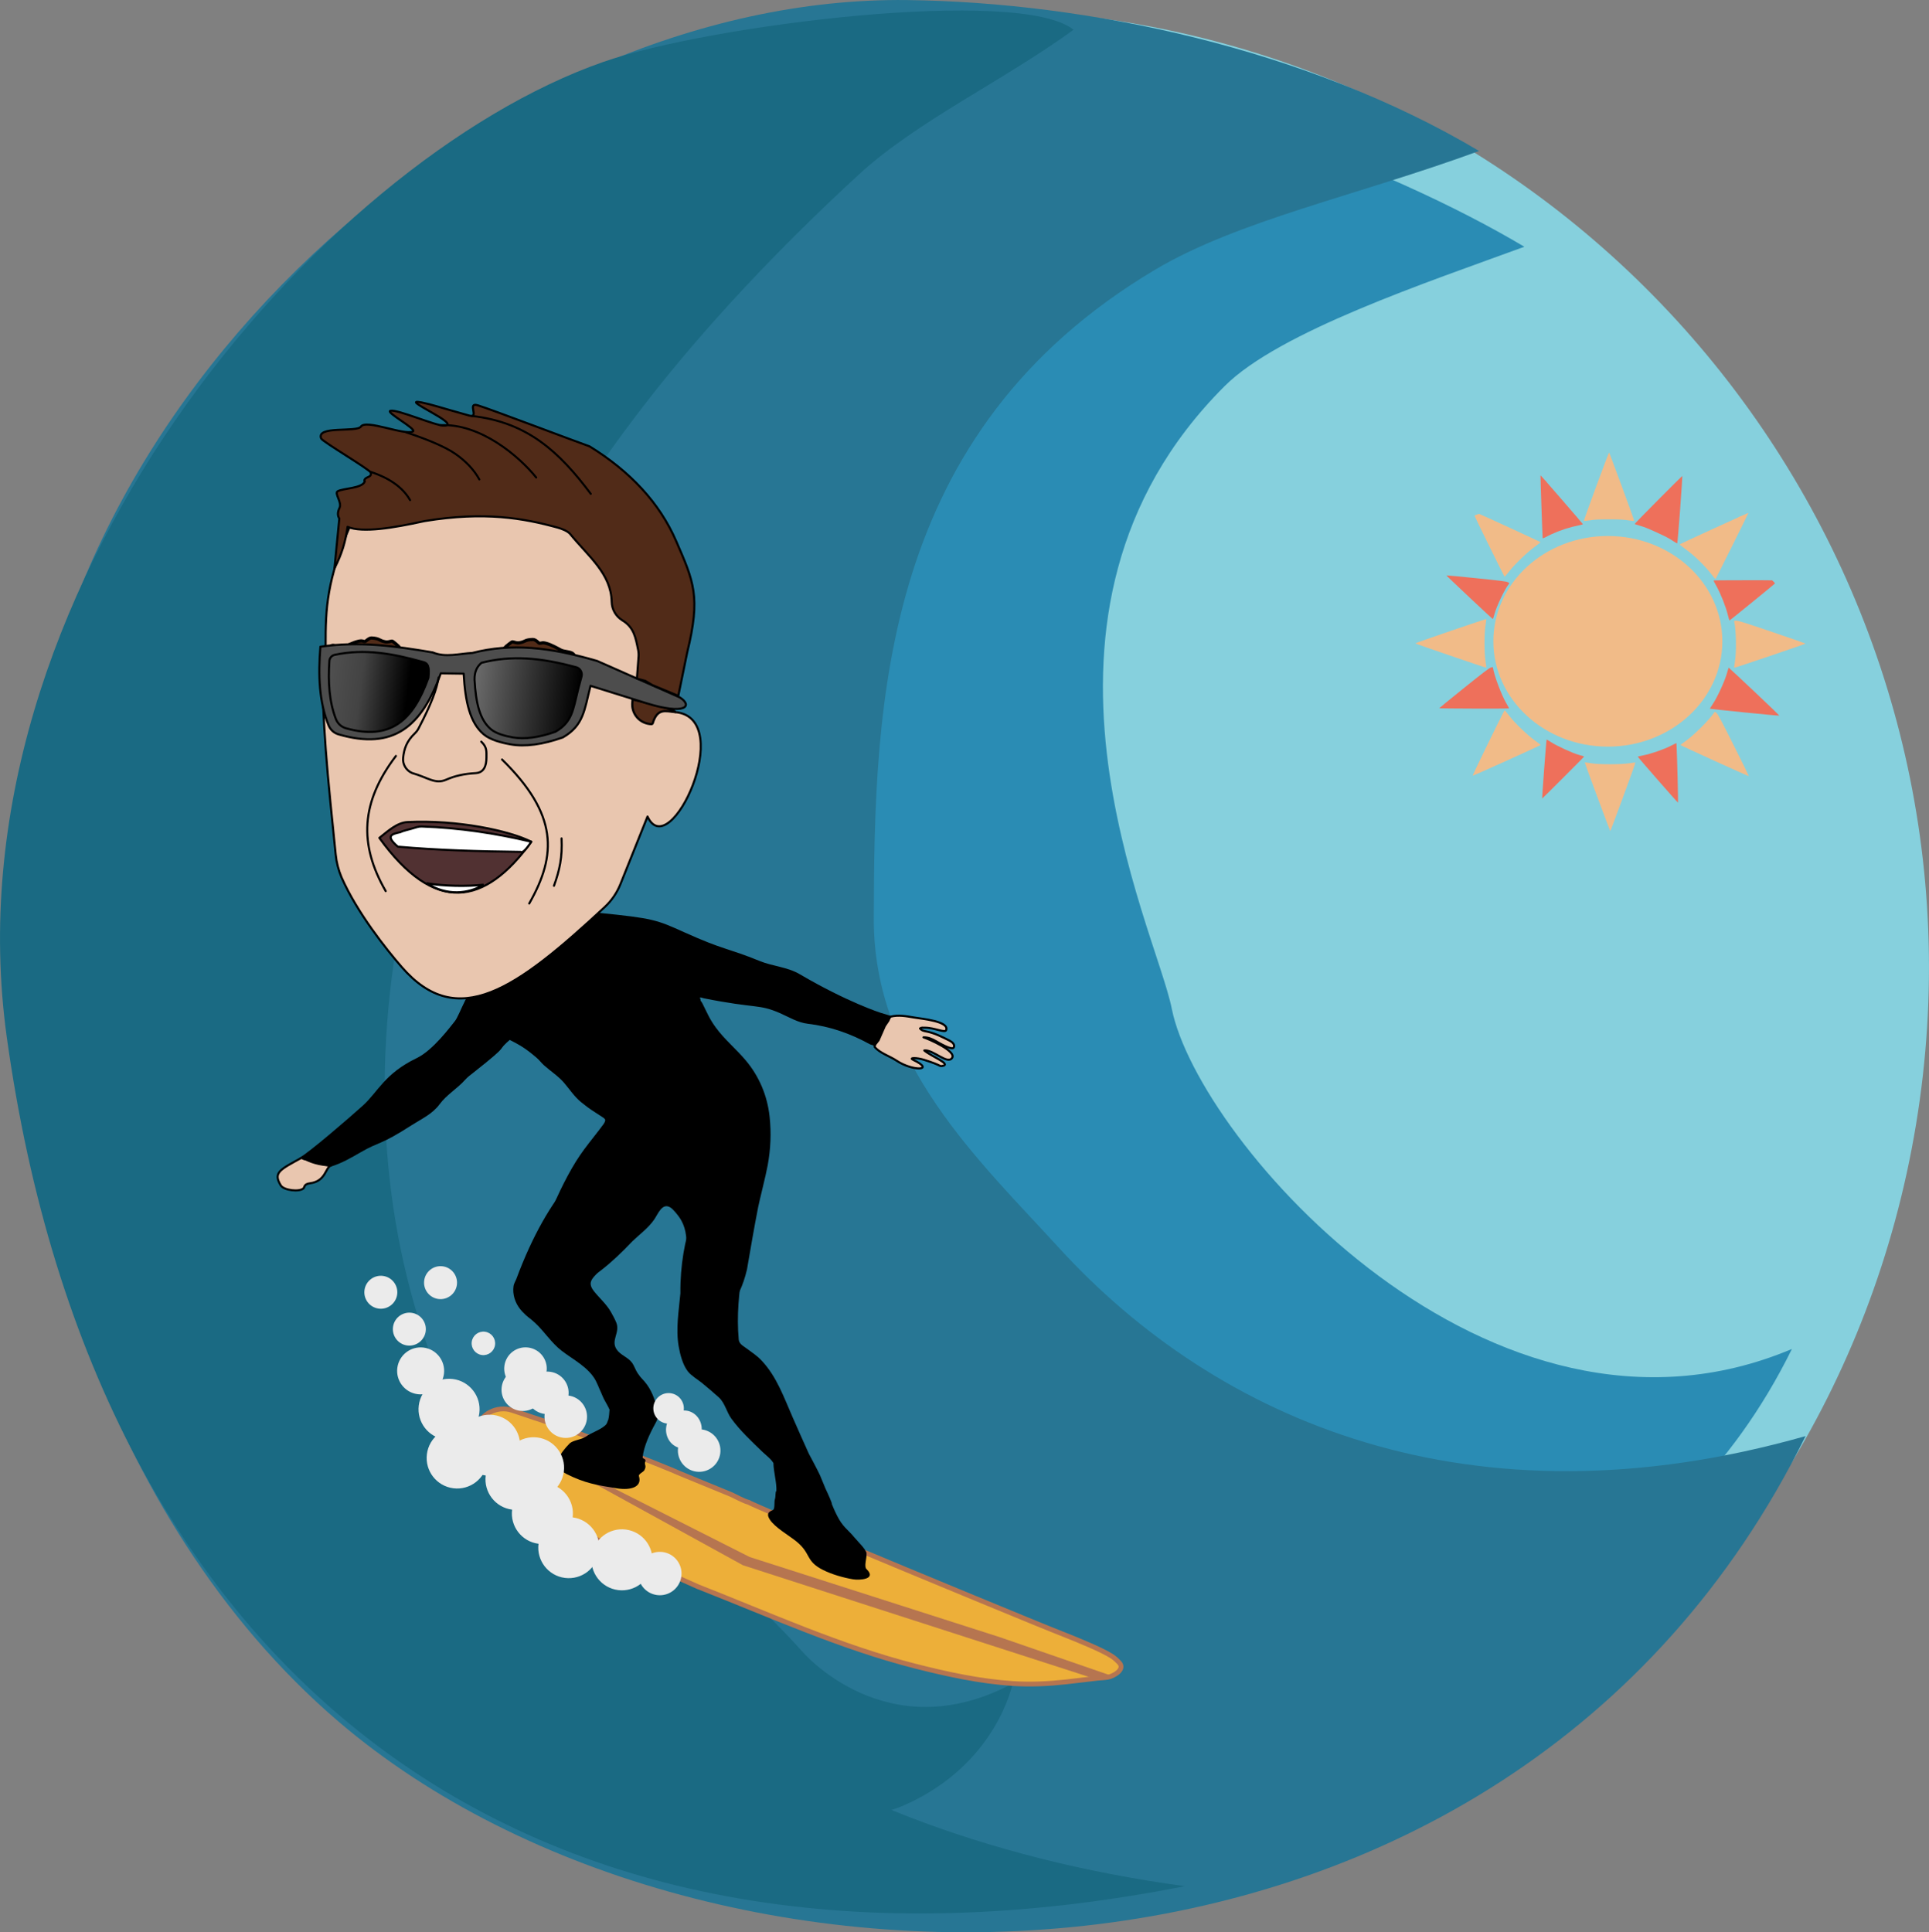 <?xml version="1.0" encoding="UTF-8" standalone="no"?><!DOCTYPE svg PUBLIC "-//W3C//DTD SVG 1.1//EN" "http://www.w3.org/Graphics/SVG/1.1/DTD/svg11.dtd"><svg width="100%" height="100%" viewBox="0 0 53425 53519" version="1.1" xmlns="http://www.w3.org/2000/svg" xmlns:xlink="http://www.w3.org/1999/xlink" xml:space="preserve" xmlns:serif="http://www.serif.com/" style="fill-rule:evenodd;clip-rule:evenodd;stroke-linecap:round;stroke-linejoin:round;stroke-miterlimit:1.5;"><rect x="0" y="0" width="53425" height="53519" fill="#808080" stroke="none"/><g id="waves"><path d="M31192.9,614.812c14461,2388.96 24261.9,16069 21873,30530c-2388.96,14461 -16069,24261.9 -30530,21873c-14461,-2388.96 -24261.9,-16069 -21873,-30530c2388.96,-14461 16069,-24261.9 30530,-21873Z" style="fill:#86d0dd;"/><path d="M42217.7,6834.32c-2692.73,987.395 -6789.59,2351.66 -8300.12,3859.71c-6311.72,6301.38 -1909.17,15004.6 -1465.11,17240.7c726.453,3658.03 8836.03,12947.6 17176,9428.02c-6588.52,13360.2 -25879,9689.89 -33980.1,2765.2c-5265.95,-4501.25 -7295.76,-12183.5 -7109.97,-17299.6c22.554,-621.071 171.685,-1225.24 184.87,-1835.9c215.841,-9996.76 10240.9,-18906 19451.7,-18792.1c3939.18,48.717 10232.1,2366.32 14042.7,4633.93Z" style="fill:#2a8cb4;stroke:#000;stroke-width:0.75px;"/><path d="M40964.1,4181.75c-3385.46,1241.41 -6676.46,1920.41 -8982.06,3293.62c-7564.19,4505.23 -7770.19,11950.3 -7781.37,17977.4c-7.399,3987.29 2930.67,6704.9 5125.67,9107.09c4373.41,4786.22 11392,7853.61 20680.4,5215.23c-8283.48,16797.3 -30441.2,16617.6 -40626.4,7911.45c-6620.66,-5659.23 -9172.66,-15317.8 -8939.07,-21750c28.357,-780.848 215.853,-1540.45 232.43,-2308.2c271.368,-12568.5 12875.4,-23769.8 24455.8,-23626.6c4952.57,61.25 11043.7,1329.05 15834.6,4180.02Z" style="fill:#277694;stroke:#000;stroke-width:0.75px;"/><path d="M29732.6,822.91c-1880.13,1375.82 -4339.38,2536.15 -5927.33,3994.19c-2196.39,2016.71 -4241.82,4184.47 -5886.26,6301.67c-13796.8,17763.1 -7458.66,38080.8 14895.2,41122.2c-18051,3571.49 -30161,-5694.4 -32628.3,-23528.3c-1701.39,-12298.1 8656.68,-24245.7 16516.8,-26995.4c2977.42,-1041.58 11549.2,-2089.05 13029.9,-894.364Z" style="fill:#1a6a83;stroke:#000;stroke-width:0.75px;"/><path d="M8532.61,44052.9c-215.601,72.794 5604.81,-7261.57 13679.9,1680.64c0,0 2334.15,2766.83 5833.66,892.34c-0,-0 -441.181,2244.84 -3001.57,3372.73c-2560.71,1127.74 -6493.55,-1330.58 -7659.07,-3505.72c-1164.87,-2175.64 -3907.32,-4114.74 -8852.89,-2439.99" style="fill:#1a6a83;fill-rule:nonzero;"/></g><g id="surfer-total"><g id="board-legs"><path d="M20736.7,41607.4l-12.647,-0.823c72.806,47.096 2165.45,938.406 2242.18,979.066c2874.03,1205.56 5950.4,2466.7 5792.95,2400.99c466.089,194.276 939.896,369.519 1402.3,571.98c190.855,83.455 484.34,211.739 665.104,337.974c61.249,42.911 115.252,95.995 167.797,150.149c185.484,192.712 -158.215,379.848 -312.32,406.936c-93.97,16.667 -190.455,16.826 -284.985,27.542c-294.242,32.769 -587.199,70.988 -881.333,102.911c-489.804,53.37 -977.787,76.976 -1470.47,44.282c-906.079,-60.21 -1805.46,-255.607 -2682.85,-478.257c-2074.78,-526.425 -4050.69,-1426.93 -6033.76,-2204.15c-724.604,-322.188 -1449.21,-644.311 -2172.17,-970.12c-59.473,-26.826 -117.898,-56.161 -175.049,-87.712c-543.895,-300.485 -1085.83,-604.419 -1627.83,-908.362c-480.949,-319.465 -917.904,-706.582 -1311.48,-1128.13c-261.756,-280.423 -517.423,-560.398 -709.79,-893.666c-56.863,-98.444 -132.089,-238.284 -115.511,-361.306c59.317,-439.396 560.838,-669.266 960.526,-536.53l1498.8,501.39c-0,0 2723.11,1049.44 3179.6,1259.4c369.623,151.887 824.727,338.02 1381.82,567.314c112.859,46.466 340.776,180.114 486.476,218.289l-0.802,-0.962c0.538,-0.592 5.145,0.063 13.449,1.785Z" style="fill:#edaf39;stroke:#b67550;stroke-width:132.92px;stroke-linecap:butt;stroke-miterlimit:2;"/><path d="M27689.4,45344.2l3019.65,1043.19c-95.221,72.999 -196.051,127.839 -528.846,64.172l-9603.78,-3098.97l-7324.57,-4028.15l7510.65,3799.99l6926.91,2219.76Z" style="fill:#b67550;"/><path id="leg-left" d="M17395.1,34368.7c-166.892,160.769 -328.522,326.901 -488.434,494.574c-151.294,158.665 -297.999,321.749 -445.045,484.393c-40.329,44.665 -76.9,91.462 -94.79,150.292c-29.865,97.737 26.369,193.855 84.828,267.396c150.578,189.244 344.859,354.999 465.456,568.426c55.213,97.904 110.677,196.434 152.379,300.805c109.588,273.731 -157.077,483.66 4.042,733.648c106.09,164.597 311.997,216.609 427.699,371.135c66.546,88.846 96.309,200.809 158.075,292.943c116.818,174.226 139.565,152.884 258.193,316.571c163.672,225.869 249.852,501.3 299.559,772.599c9.171,50.263 -4.585,175.495 -25.166,222.287c-13.488,30.586 -26.329,56.101 -39.599,78.257c-157.236,283.244 -321.14,635.738 -353.382,936.672c-5.551,50.166 89.344,42.8 76.859,98.621c-8.56,38.55 -21.026,66.821 -8.811,106.704c17.693,58.025 11.225,92.613 -19.286,153.002c-30.993,61.054 -171.309,105.365 -151.665,169.322c92.347,303.176 -228.346,395.069 -604.217,337.064c-560.77,-86.719 -903.396,-146.356 -1402.27,-397.943c-468.453,-236.27 -129,-621.833 77.933,-837.941c99.883,-104.316 327.976,-106.489 456.542,-196.899c166.4,-117.621 445.644,-201.067 567.399,-342.628c21.644,-25.117 45.67,-119.04 54.834,-123.023c20.375,-81.373 29.174,-183.849 35.224,-282.382c-54.706,-126.184 -146.841,-262.965 -181.82,-349.627c-29.608,-73.357 -62.912,-145.204 -94.824,-217.6c-33.771,-76.466 -63.814,-154.701 -102.37,-228.871c-194.992,-375.295 -641.248,-595.514 -953.84,-838.495c-279.665,-217.3 -470.699,-526.876 -728.687,-766.976c-174.203,-162.067 -191.035,-139.441 -353.231,-310.678c-160.444,-169.427 -258.179,-390.107 -251.779,-625.826c3.691,-133.853 31.604,-159.952 84.217,-279.03c1823.24,-4919.97 4779.31,-4242.74 3095.97,-1056.79Zm-908.653,-9089.51c-4.509,-0.907 6.346,-2.096 0.772,0.165l-0.772,-0.165Z"/><path id="leg-right" d="M20572.6,35148.5c-110.683,643.866 -171.915,1296.3 -113.82,1948.71c11.192,125.447 116.248,175.078 207.101,242.782c173.674,129.492 298.527,204.646 435.141,351.669c415.737,447.174 609.34,1012.25 851.134,1561.61c147.99,336.186 295.532,672.778 447.755,1006.86c0,0 271.608,506.326 312.954,606.753c49.849,121.797 100.355,243.612 150.87,365.362c64.312,132.697 192.888,419.161 173.912,422.881c60.928,148.849 123.062,293.424 207.847,436.534c132.141,222.368 266.406,304.01 422.394,494.869c82.81,101.695 322.622,329.43 331.584,435.1c12.189,147.642 -86.932,380.434 13.099,450.764c267.027,273.3 -212.004,299.239 -391.795,268.799c-265.821,-44.868 -577.525,-133.986 -821.61,-255.891c-499.974,-249.68 -323.798,-449.5 -740.143,-790.046c-204.592,-167.272 -601.735,-389.21 -740.591,-611.247c-83.689,-134.115 -57.804,-203.289 86.198,-260.408c64.656,-25.634 29.812,-227.112 58.344,-306.65c23.51,-65.579 5.771,-219.943 39.746,-217.98c9.678,-248.449 -76.256,-518.563 -82.742,-777.534c-24.145,-38.037 -51.053,-73.586 -81.556,-105.3c-70.028,-72.972 -150.638,-135.006 -223.315,-205.343c-297.341,-287.877 -617.841,-584.792 -861.411,-921.695c-130.662,-180.686 -178.95,-435.682 -346.948,-586.848c-153.126,-137.768 -309.855,-271.637 -469.358,-401.895c-97.219,-79.419 -293.726,-197.756 -385.907,-315.051c-142.292,-181.181 -216.931,-473.505 -255.266,-694.194c-84.663,-488.451 4.311,-982.069 47.344,-1468.81c-30.622,-3121.38 2199.19,-5174.87 1729.04,-673.81Z"/><g id="whitewater"><g><path d="M15233.9,37993.6c322.548,41.214 550.954,336.543 509.74,659.09c-41.215,322.547 -336.543,550.954 -659.091,509.739c-322.547,-41.214 -550.953,-336.543 -509.739,-659.09c41.215,-322.547 336.543,-550.954 659.09,-509.739Z" style="fill:#ebebeb;"/></g><g><path d="M17332,42363.6c462.717,59.125 790.384,482.796 731.258,945.514c-59.125,462.718 -482.796,790.384 -945.513,731.258c-462.718,-59.125 -790.384,-482.795 -731.259,-945.513c59.125,-462.718 482.796,-790.384 945.514,-731.259Z" style="fill:#ebebeb;"/></g><g><path d="M13666.2,39189.9c462.718,59.125 790.384,482.796 731.259,945.514c-59.125,462.718 -482.796,790.384 -945.514,731.258c-462.718,-59.125 -790.384,-482.795 -731.258,-945.513c59.125,-462.718 482.796,-790.384 945.513,-731.259Z" style="fill:#ebebeb;"/></g><g><path d="M15128.7,41081c462.718,59.125 790.384,482.795 731.259,945.513c-59.126,462.718 -482.796,790.384 -945.514,731.259c-462.718,-59.125 -790.384,-482.796 -731.259,-945.514c59.125,-462.718 482.796,-790.384 945.514,-731.258Z" style="fill:#ebebeb;"/></g><g><path d="M14397.5,40135.5c462.718,59.125 790.384,482.796 731.259,945.513c-59.126,462.718 -482.796,790.384 -945.514,731.259c-462.718,-59.125 -790.384,-482.796 -731.259,-945.514c59.125,-462.718 482.796,-790.384 945.514,-731.258Z" style="fill:#ebebeb;"/></g><g><path d="M15860,42026.5c462.718,59.126 790.384,482.796 731.259,945.514c-59.125,462.718 -482.796,790.384 -945.514,731.259c-462.718,-59.126 -790.384,-482.796 -731.259,-945.514c59.126,-462.718 482.796,-790.384 945.514,-731.259Z" style="fill:#ebebeb;"/></g><g><path d="M19438.7,39591.7c322.548,41.215 550.954,336.543 509.74,659.09c-41.215,322.547 -336.543,550.954 -659.091,509.739c-322.547,-41.214 -550.953,-336.542 -509.739,-659.09c41.215,-322.547 336.543,-550.954 659.09,-509.739Z" style="fill:#ebebeb;"/></g><g><path d="M15743.7,38652.8c322.547,41.214 550.954,336.543 509.739,659.09c-41.214,322.547 -336.542,550.954 -659.09,509.739c-322.547,-41.214 -550.953,-336.543 -509.739,-659.09c41.215,-322.547 336.543,-550.954 659.09,-509.739Z" style="fill:#ebebeb;"/></g><g><path d="M19007.2,39069.8c270.529,34.567 460.284,296.468 423.481,584.489c-36.802,288.02 -286.316,493.792 -556.845,459.224c-270.528,-34.567 -460.284,-296.468 -423.481,-584.489c36.803,-288.02 286.317,-493.792 556.845,-459.224Z" style="fill:#ebebeb;"/></g><g><path d="M12544,38194.5c462.718,59.125 790.384,482.796 731.259,945.514c-59.125,462.718 -482.796,790.384 -945.514,731.258c-462.718,-59.125 -790.384,-482.795 -731.259,-945.513c59.126,-462.718 482.796,-790.384 945.514,-731.259Z" style="fill:#ebebeb;"/></g><g><path d="M11732.5,37323.9c356.356,45.534 608.703,371.818 563.168,728.173c-45.534,356.355 -371.818,608.702 -728.173,563.168c-356.355,-45.535 -608.702,-371.818 -563.168,-728.173c45.535,-356.356 371.818,-608.703 728.173,-563.168Z" style="fill:#ebebeb;"/></g><g><path d="M11395.3,36360.2c249.937,31.937 426.926,260.783 394.99,510.72c-31.937,249.938 -260.783,426.927 -510.72,394.99c-249.938,-31.936 -426.927,-260.782 -394.991,-510.72c31.937,-249.938 260.783,-426.927 510.721,-394.99Z" style="fill:#ebebeb;"/></g><g><path d="M10605.4,35338.9c249.938,31.936 426.927,260.782 394.99,510.72c-31.936,249.937 -260.782,426.926 -510.72,394.99c-249.937,-31.937 -426.927,-260.783 -394.99,-510.72c31.937,-249.938 260.783,-426.927 510.72,-394.99Z" style="fill:#ebebeb;"/></g><g><path d="M12259,35072.7c249.938,31.937 426.927,260.783 394.991,510.72c-31.937,249.938 -260.783,426.927 -510.721,394.99c-249.937,-31.936 -426.926,-260.782 -394.99,-510.72c31.937,-249.937 260.783,-426.927 510.72,-394.99Z" style="fill:#ebebeb;"/></g><g><path d="M13429.2,36884.5c178.178,22.767 304.351,185.909 281.584,364.087c-22.767,178.178 -185.909,304.352 -364.087,281.585c-178.178,-22.768 -304.352,-185.91 -281.584,-364.087c22.767,-178.178 185.909,-304.352 364.087,-281.585Z" style="fill:#ebebeb;"/></g><g><path d="M14884.2,39813.8c462.718,59.126 790.384,482.796 731.258,945.514c-59.125,462.718 -482.795,790.384 -945.513,731.259c-462.718,-59.126 -790.384,-482.796 -731.259,-945.514c59.125,-462.718 482.796,-790.384 945.514,-731.259Z" style="fill:#ebebeb;"/></g><g><path d="M12769,39543.5c462.718,59.125 790.384,482.796 731.258,945.514c-59.125,462.718 -482.795,790.384 -945.513,731.259c-462.718,-59.126 -790.384,-482.796 -731.259,-945.514c59.125,-462.718 482.796,-790.384 945.514,-731.259Z" style="fill:#ebebeb;"/></g><g><path d="M18350.8,42986.2c329.021,42.042 562.011,343.297 519.97,672.318c-42.042,329.021 -343.298,562.011 -672.318,519.969c-329.021,-42.041 -562.012,-343.297 -519.97,-672.318c42.042,-329.02 343.297,-562.011 672.318,-519.969Z" style="fill:#ebebeb;"/></g><g><path d="M14628.5,37322.4c322.547,41.215 550.954,336.543 509.739,659.091c-41.214,322.547 -336.543,550.953 -659.09,509.739c-322.547,-41.215 -550.954,-336.543 -509.739,-659.09c41.214,-322.548 336.543,-550.954 659.09,-509.74Z" style="fill:#ebebeb;"/></g><g><path d="M14553.9,37906.7c322.548,41.215 550.954,336.543 509.74,659.09c-41.215,322.548 -336.543,550.954 -659.091,509.74c-322.547,-41.215 -550.953,-336.543 -509.739,-659.091c41.215,-322.547 336.543,-550.953 659.09,-509.739Z" style="fill:#ebebeb;"/></g><g><path d="M18570.6,38587.8c231.409,29.569 395.278,241.45 365.709,472.859c-29.569,231.409 -241.45,395.277 -472.859,365.708c-231.409,-29.569 -395.278,-241.45 -365.709,-472.859c29.57,-231.409 241.451,-395.277 472.859,-365.708Z" style="fill:#ebebeb;"/></g></g></g><g id="surfer-body-upper"><path id="corpo" d="M18958.5,35837c56.698,-641.25 55.945,-639.496 58.418,-1285.03c1.227,-308.993 -25.341,-587.643 -209.467,-845.791c-39.73,-55.687 -156.187,-207.403 -236.059,-259.696c-232.914,-152.457 -351.454,186.805 -456.173,335.168c-171.269,242.601 -393.864,398.234 -605.144,601.828c-1141.81,1211.68 -2205.18,1809.53 -3095.97,1056.79c238.62,-540.105 473.862,-1081.7 714.861,-1620.77c248.671,-556.198 496.684,-1127.41 819.653,-1647.16c72.457,-116.674 150.246,-230.091 231.75,-340.522c175.23,-237.403 365.307,-463.792 538.363,-702.795c21.428,-29.637 38.578,-64.578 43.279,-100.845c4.276,-32.952 -46.819,-67.429 -66.48,-80.579c-295.418,-196.915 -326.436,-198.235 -601.988,-421.353c-186.995,-151.413 -319.16,-359.116 -474.495,-539.056c-162.012,-187.665 -375.443,-321.444 -558.011,-486.298c-69.179,-62.556 -124.384,-139.845 -195.267,-200.438c-306.175,-261.652 -446.935,-346.239 -805.469,-528.027l-2.598,-1.389c-303.798,52.228 -912.855,-1399.16 -849.116,-1461.05c126.785,-123.013 1015.19,-1108.6 1115.87,-1253.78c22.926,-33.08 30.083,-25.492 29.206,-10.87l-29.206,10.87c11.163,43.976 28.044,9.596 29.206,-10.87c-0,-0 2092.21,-840.619 2103.32,-782.246l68.032,59.634l-68.032,-59.634l79.473,19.735l64.978,11.144l0.78,0.1c49.95,7.241 1970.08,896.462 2020.36,900.64c387.134,32.42 483.444,889.917 750.605,1414.51c-2.178,2.563 -3.787,5.33 -4.901,8.359l5.369,-7.374l-0.468,-0.985c7.29,-8.451 6.229,-6.869 0.468,0.985c21.952,43.307 32.23,78.184 28.983,103.075c18.904,28.382 39.407,54.589 46.627,68.924c148.781,296.909 200.48,437.311 374.644,676.214c242.809,333.04 564.63,595.832 829.259,910.121c375.29,445.706 598.85,980.58 661.64,1560.06c49.343,455.131 28.788,896.771 -53.01,1346.64c-53.728,295.347 -223.981,953.999 -263.462,1155.43c-112.952,575.786 -211.384,1154.29 -310.775,1732.53c-446.991,1888.5 -1751.06,1374.6 -1729.04,673.811Z"/><g id="hand-left"><path d="M8371.37,32056.5c-610.445,337.722 -818.034,413.145 -594.178,777.13c82.672,134.316 516.271,188.333 629.281,78.492c35.236,-34.282 6.075,-116.832 182.783,-139.313c440.939,-56.178 423.181,-447.213 579.425,-492.594c-323.386,-14.232 -586.445,-91.585 -797.311,-223.715Z" style="fill:#e9c6af;fill-rule:nonzero;stroke:#000;stroke-width:57.35px;stroke-linecap:butt;stroke-miterlimit:2;"/><path d="M9147.7,32315.2c306.663,-89.126 577.458,-248.643 852.551,-407.149c526.939,-303.661 521.195,-177.009 1400.21,-743.181c272.155,-175.333 573.47,-306.371 775.98,-581.98c194.988,-265.339 491.012,-432.534 708.49,-678.943c66.05,-74.81 147.126,-132.769 225.547,-194.767c1153.41,-911.552 515.983,-491.45 1094.12,-983.746c44.334,-37.744 93.684,-49.08 151.204,-21.446c1868.16,-719.132 1309.4,-1402.29 -375.095,-2068.8c-184.787,137.934 -376.246,263.452 -567.492,391.443c-465,311.18 -669.376,1081.76 -819.95,1262.19c-103.229,123.776 -592.703,796.611 -1050.56,1016.73c-895.715,430.573 -1069.91,933.916 -1494.37,1317.21c-365.755,330.27 -1481.11,1294.06 -1759.66,1448.16c-0,0 67.086,33.944 96.757,48.901c9.117,4.667 18.854,8.092 28.871,10.363c49.403,11.003 204.226,45.52 228.891,51.051c2.25,0.485 4.419,1.093 6.588,1.7l348.673,104.348c4.517,1.37 9.066,2.48 13.657,3.265c28.47,5.223 135.599,24.66 135.599,24.66Z" style="fill-rule:nonzero;"/></g><g id="hand-right"><path d="M24224.5,28994.7c133.586,169.695 422.72,259.63 600.406,378.931c457.594,307.297 1095.88,281.225 468.166,-18.473c-133.857,-64.147 93.674,-66.062 301.44,-1.192c514.63,160.836 408.888,186.901 509.057,168.251c259.291,-48.798 -325.556,-270.274 -504.924,-428.112c245.337,-32.675 641.703,402.18 771.118,206.361c126.083,-190.429 -659.967,-528.133 -793.39,-569.826c126.004,-3.655 233.034,42.925 336.52,101.737c87.48,49.632 457.695,270.31 503.028,179.241c39.013,-77.803 -39.717,-149.375 -116.024,-188.197c-205.933,-105.072 -411.948,-209.493 -641.958,-255.401c-61.212,-12.182 -126.922,-20.182 -177.621,-83.614c41.666,-31.346 82.492,-19.919 122.888,-20.637c279.427,-4.732 571.134,158.145 603.031,63.641c80.216,-239.963 -653.914,-306.614 -895.248,-346.635c-212.212,-35.243 -424.152,-77.785 -645.944,-22.544c-257.965,286.626 -402.588,565.271 -440.545,836.469Z" style="fill:#e9c6af;stroke:#000;stroke-width:57.35px;stroke-linecap:butt;stroke-miterlimit:2;"/><path d="M19361.4,27644.7c35.522,-37.549 86.408,-4.024 129.444,4.581c1469.04,293.691 1512.72,151.469 2106.97,410.023c253.376,110.209 491.795,261.981 773.11,295.218c609.821,72.042 1177.79,268.962 1713.27,564.409c43.814,24.23 98.444,20.705 136.19,61.405c2.368,2.153 4.868,3.265 7.527,3.143c2.658,-0.123 5.466,-1.416 7.074,-3.655l28.139,-34.066l94.46,-118.752l174.359,-397.607l96.917,-143.149l54.879,-124.404c3.354,-31.418 -73.475,-40.31 -297.595,-111.63c-0,-0 -921.166,-295.306 -2235.44,-1067.01c-344.675,-202.349 -745.537,-217.826 -1108.05,-365.369c-918.78,-373.957 -975.02,-292.673 -2093.44,-797.657c-766.476,-346.104 -859.283,-386.109 -2368.63,-537.61c-812.959,2056.01 -396.764,3215.76 2780.82,2362.13Z" style="fill-rule:nonzero;"/></g><g id="face-total"><path d="M18618.7,19703.8l55.753,10.957c-0,-0 -57.114,-6.505 -55.753,-10.957c0,0 106.924,20.534 106.456,22.126c1670.36,192.359 -171.38,4225 -792.218,2890.11c-0,-0 -496.274,1238.99 -750.188,1872.42c-96.82,241.674 -245.958,458.957 -436.697,636.235c-2462.54,2291.54 -4078.14,3432.84 -5616.21,1663.8c-430.612,-495.193 -1238.32,-1508.34 -1671.29,-2489.2c-85.267,-201.908 -139.652,-415.398 -161.411,-633.44c-96.989,-965.941 -202.83,-1938.1 -274.981,-2902.45c-60.412,-806.99 -88.452,-1605.68 -131.08,-2411.72c-2.258,-42.31 -4.516,-84.62 -6.839,-126.939c-4.098,-115.819 134.542,-221.988 134.083,-330.603c-4.646,-1062.43 37.799,-1833.62 680.195,-3334.55c5491.01,-1363.38 8617.82,-414.253 8920.18,5144.22Z" style="fill:#e9c6af;stroke:#000;stroke-width:57.67px;"/><path id="mouth" d="M10506.9,23207.3c248.04,-197.575 494.232,-424.127 780.66,-438.139c1378.06,-67.256 2813.84,237.513 3426.38,544.787c-1293.62,1788.58 -2680.68,2008.43 -4207.04,-106.648Z" style="fill:#513132;stroke:#000;stroke-width:57.67px;"/><path d="M17516.3,19370.3c0,-0 4.156,29.008 -1.422,71.109c-20.264,153.935 26.241,309.134 127.786,426.568c101.545,117.435 248.471,185.829 403.731,187.961l0.065,0.008c13.389,0.191 25.386,-8.385 29.583,-21.063c132.29,-432.913 349.525,-337.696 634.574,-311.448c-78.395,-95.91 -699.967,-231.627 -1194.32,-353.135Z" style="fill:#512b18;stroke:#000;stroke-width:61.44px;"/><path id="cheek-right-small" d="M15551.9,23222.2c25.3,516.611 -52.888,879.794 -210.028,1312.24" style="fill:none;stroke:#000;stroke-width:57.66px;"/><path id="cheek-right" d="M13904.5,21036.6c1548.48,1520.02 1524.04,2633.25 752.061,3988.52" style="fill:none;stroke:#000;stroke-width:57.66px;"/><path id="cheek-left" d="M10965.5,20938.4c-972.944,1278.51 -1031.82,2443.04 -282.319,3743.63" style="fill:none;stroke:#000;stroke-width:57.66px;"/><path id="teeth-top" d="M14418.6,23594.7c-1169.88,-12.783 -2315.92,-48.287 -3398.72,-143.831c-361.056,-308.902 -164.113,-350.139 67.88,-401.962c93.167,-47.098 227.132,-67.046 459.71,-139.475c43.259,-13.303 88.489,-19.284 133.756,-17.794c1034.9,34.98 2043.58,185.802 3032.86,422.22c-177.176,265.038 -253.265,309.824 -295.482,280.842Z" style="fill:#fff;stroke:#000;stroke-width:57.67px;"/><path id="teeth-bottom" d="M11815.6,24464.8c501.24,81.028 1121.93,89.179 1578.17,39.978c-416.469,257.652 -1022.48,318.703 -1578.17,-39.978Z" style="fill:#fff;stroke:#000;stroke-width:61.44px;stroke-linejoin:bevel;"/><path id="eyebrow-right" d="M14010.3,17908.3c0,-0 162.177,-134.216 179.675,-132.574c58.685,5.582 108.435,41.275 195.742,26.597c181.964,-30.531 141.242,-85.685 373.838,-90.52c79.222,-1.572 159.745,104.059 179.441,104.527c71.653,1.822 67.727,-31.055 189.994,2.804c141.088,39.105 278.489,118.439 406.613,186.611c86.92,46.256 276.948,40.013 337.109,103.332c16.074,16.92 146.78,184.331 105.034,224.058c-24.06,22.826 -501.298,-47.999 -545.969,-95.002c-38.73,-40.76 -52.663,-67.714 -114.963,-100.848c-77.886,-41.468 -281.745,-7.127 -371.907,-9.398c-169.383,-4.332 -1026.31,65.82 -1096.66,-8.25c-40.424,-42.496 161.51,-190.528 162.055,-211.337Z" style="fill:#512b18;stroke:#000;stroke-width:87.84px;"/><path id="eyebrow-left" d="M11035,17895.9c0,-0 -156.744,-140.478 -174.313,-139.485c-58.897,3.31 -109.975,36.955 -196.672,18.939c-180.648,-37.684 -137.807,-91.146 -369.986,-105.089c-79.14,-4.76 -163.654,97.688 -183.375,97.414c-71.696,-0.968 -66.453,-33.73 -190.022,-4.657c-142.506,33.525 -282.903,107.425 -413.532,170.548c-88.651,42.785 -269.747,-104.636 -332.296,-43.782c-16.75,16.294 -141.066,172.725 -100.891,214.065c23.136,23.703 481.322,111.255 527.806,65.989c40.29,-39.186 55.295,-65.613 118.811,-96.282c79.494,-38.339 281.826,3.901 371.983,5.18c169.445,2.292 1022.93,105.931 1096.13,34.676c42.026,-40.88 -153.923,-196.674 -153.639,-217.516Z" style="fill:#512b18;stroke:#000;stroke-width:87.84px;"/><path id="glasses" d="M18828.9,19317.3l-2292.18,-1011.75c-1323.89,-384.624 -2371.89,-498.648 -3456.16,-220.678c-346.186,17.344 -751.409,134.246 -1095.25,-15.14c-1015.55,-170.4 -2008.15,-318.243 -3111.12,-158.222c-65.3,784.055 -38.269,1532.73 231.68,2188.04c48.839,116.25 147.538,204.249 268.573,239.47c1529.11,447.187 2306.93,-218.998 2833.47,-1689.67l634.089,8.807c43.582,792.88 178.423,1362.8 553.342,1679.55c183.189,154.825 490.288,233.444 743.2,278.512c402.009,71.652 888.244,6.396 1446.48,-190.59c580.601,-330.634 599.153,-762.289 769.205,-1430.75l1550.02,482.63c1083.72,336.03 1292.88,71.446 924.664,-160.208Z" style="fill:#4d4d4d;"/><path id="glasses1" serif:id="glasses" d="M18828.9,19317.3l-2292.18,-1011.75c-1323.89,-384.624 -2371.89,-498.648 -3456.16,-220.678c-346.186,17.344 -751.409,134.246 -1095.25,-15.14c-1015.55,-170.4 -2008.15,-318.243 -3111.12,-158.222c-65.3,784.055 -38.269,1532.73 231.68,2188.04c48.839,116.25 147.538,204.249 268.573,239.47c1529.11,447.187 2306.93,-218.998 2833.47,-1689.67l634.089,8.807c43.582,792.88 178.423,1362.8 553.342,1679.55c183.189,154.825 490.288,233.444 743.2,278.512c402.009,71.652 888.244,6.396 1446.48,-190.59c580.601,-330.634 599.153,-762.289 769.205,-1430.75l1550.02,482.63c1083.72,336.03 1292.88,71.446 924.664,-160.208Z" style="fill:none;stroke:#000;stroke-width:57.67px;"/><path d="M13328.8,20541.5c165.472,156.459 141.584,271.014 143.371,438.008c1.04,229.204 -68.525,420.975 -297.307,434.225c-312.873,17.24 -573.841,73.487 -817.653,181.613c-304.896,135.272 -509.736,-63.151 -938.959,-182.945c-169.481,-69.756 -273.719,-245.744 -252.37,-427.819c25.68,-232 86.14,-447.135 326.844,-676.238c39.92,-37.846 73.256,-82.083 98.655,-130.902c360.233,-686.244 508.382,-1103.65 557.24,-1413.63" style="fill:none;stroke:#000;stroke-width:57.66px;"/><path d="M9397.75,14361.9c-50.703,-76.845 -53.349,-173.516 4.717,-292.359c77.637,-158.761 -147.984,-400.87 -51.242,-461.981c133.393,-84.243 692.685,-77.99 753.306,-277.842l-13.978,-13.679c13.391,-128.582 223.987,-79.142 176.108,-228.239c-26.995,-83.991 -1335.79,-856.708 -1370.69,-941.379c-150.998,-365.907 986.429,-163.218 1100,-330.733c142.648,-210.447 1199.91,250.911 1439.48,135.173c127.381,-61.49 -773.955,-536.29 -621.368,-573.218c191.861,-46.445 1259.4,422.436 1488.38,412.25c520.564,-23.143 -1311.72,-781.813 -625.29,-642.83c292.657,59.265 483.212,130.591 1320.95,364.164c291.118,81.136 -76.835,-381.142 234.573,-285.057c399.762,123.363 2670.14,987.764 3097.63,1138.19c1118.12,688.359 1935.14,1560.31 2395.01,2619.73c486.577,1120.84 687.134,1535.83 307.839,3081.21l-247.233,1207.32l-719.336,-298.258l-197.41,-117.99l-229.758,-60.808c-0,0 31.412,-416.467 45.839,-609.006c4.799,-63.411 0.527,-127.187 -12.603,-189.387c-67.466,-328.804 -110.35,-619.384 -436.895,-816.246c-179.93,-110.007 -291.215,-304.273 -295.264,-515.096c-17.317,-781.265 -643.851,-1254.58 -1148.39,-1873.92c-66.821,-83.596 -240.32,-149.306 -343.531,-177.691c-955.915,-263.803 -2029.75,-453.279 -3677.31,-183.922c-15.387,2.527 -30.629,5.469 -45.791,8.817c-821.649,180.309 -1688.02,327.418 -2099.61,152.395c-54.575,402.803 -155.091,747.342 -361.764,1148.09l133.622,-1377.7Z" style="fill:#512b18;stroke:#000;stroke-width:57.67px;"/><path d="M16361.2,13677.4c-870.961,-1160.31 -1752.09,-1986.67 -3303.07,-2156.71" style="fill:none;stroke:#000;stroke-width:56.78px;"/><path d="M13276,13279c-147.302,-266.592 -368.902,-501.382 -660.959,-705.994c-312.73,-219.147 -893.015,-443.74 -1362.73,-595.665" style="fill:none;stroke:#000;stroke-width:56.78px;"/><path d="M12195.4,11775.9c1111.56,-53.011 2182.32,862.729 2654.71,1449.81" style="fill:none;stroke:#000;stroke-width:56.78px;"/><path d="M10263.3,13068.8c538.868,176.949 898.943,440.269 1094.32,783.039" style="fill:none;stroke:#000;stroke-width:56.78px;"/><path d="M11691.6,18328c-803.636,-223.334 -1585.21,-370.641 -2422.8,-190.717c-80.975,17.866 -140.49,87.036 -146.098,169.702c-38.359,575.804 -7.54,1125.23 182.672,1613.42c48.934,123.266 152.854,216.425 280.694,251.657c1224.8,341.041 1852.71,-206.275 2279.3,-1397.81c33.976,-313.993 -6.449,-412.319 -173.768,-446.253Z" style="fill:url(#_Linear1);stroke:#000;stroke-width:57.67px;"/><path d="M13142.6,18824.9c35.567,647.225 145.608,1112.36 451.645,1370.95c149.507,126.272 400.164,190.544 606.633,227.299c328.11,58.444 725.006,5.161 1180.63,-155.582c473.926,-269.867 489.083,-622.208 627.843,-1167.81c0,0 53.473,-201.822 96.358,-363.702c29.415,-111.272 -36.469,-225.472 -147.593,-255.528c-987.583,-267.784 -1791.19,-336.242 -2620.81,-123.519c-120.686,98.553 -198.458,241.307 -194.704,467.884Z" style="fill:url(#_Linear2);stroke:#000;stroke-width:57.67px;"/></g></g></g><g id="sun"><g id="sun-outer"><g><path d="M44205.6,13477c-190.777,519.311 -344.335,947.707 -340.145,951.84c4.437,4.134 80.353,-4.133 169.333,-17.907c129.157,-20.662 238.349,-26.171 528.212,-26.171c289.863,-0 398.808,5.509 527.964,26.171c88.98,13.774 165.143,22.041 169.334,17.907c10.105,-8.264 -685.96,-1896.79 -697.298,-1896.79c-4.437,-0 -165.143,425.642 -357.4,944.953Z" style="fill:#f1bb88;fill-rule:nonzero;stroke:#f1bb88;stroke-width:0.25px;stroke-linecap:butt;stroke-miterlimit:2;"/></g><g><path d="M48222.5,14292.9c114.861,-51.88 184.122,-82.643 187.08,-82.643c5.669,-1.378 9.859,1.378 9.859,5.511c0,12.396 -891.033,1804.49 -902.617,1815.51c-7.148,6.902 -37.219,-22.035 -67.536,-61.965c-176.482,-235.243 -412.365,-478.2 -644.551,-665.847l-0,-0.074c-45.107,-36.48 -90.213,-70.888 -134.58,-102.734c-88.98,-63.346 -155.037,-119.84 -149.368,-125.336c7.395,-6.902 432.083,-203.866 944.52,-438.048c260.039,-118.583 497.154,-226.569 668.459,-304.28c51.762,-28.562 84.051,-43.746 88.734,-40.095Z" style="fill:#f1bb88;fill-rule:nonzero;stroke:#f1bb88;stroke-width:0.25px;stroke-linecap:butt;stroke-miterlimit:2;"/></g><g><path d="M41667.3,15970c-12.817,-12.398 -812.159,-1633.69 -823.743,-1672.26c-5.669,-17.907 7.394,-28.927 53.24,-44.078c34.507,-12.398 63.099,-22.041 66.057,-22.041c7.148,-2.756 1689.14,771.383 1700.48,782.401c5.669,5.521 -61.62,61.99 -150.6,125.361c-208.031,147.396 -556.803,483.499 -714.799,685.984c-66.057,85.406 -124.719,150.157 -130.635,144.636c-6.655,-6.433 -225.531,-447.094 -436.027,-874.519l0,-0.049l436.027,874.568Z" style="fill:#f1bb88;fill-rule:nonzero;stroke:#f1bb88;stroke-width:0.25px;stroke-linecap:butt;stroke-miterlimit:2;"/></g><g><path d="M40176.3,17474.2c-541.032,184.582 -980.172,340.237 -977.302,345.747c7.176,13.775 1957.48,680.475 1966.09,673.587c2.871,-2.755 -7.175,-81.271 -21.526,-174.94c-38.748,-238.303 -38.748,-775.52 -0,-1006.94c14.351,-89.537 22.962,-165.298 21.526,-168.053c-2.87,-2.755 -447.75,146.013 -988.783,330.595Z" style="fill:#f1bb88;fill-rule:nonzero;stroke:#f1bb88;stroke-width:0.25px;stroke-linecap:butt;stroke-miterlimit:2;"/></g><g><path d="M48030.7,17222.2c54.472,217.644 64.578,841.638 18.486,1110.26c-14.296,85.406 -22.923,158.414 -18.486,162.555c8.627,9.637 1976.05,-658.453 1976.05,-669.471c0,-4.14 -414.829,-148.776 -921.35,-320.944c-729.094,-247.961 -937.125,-314.068 -993.077,-312.687c-64.578,-0 -68.768,2.736 -61.62,30.292Z" style="fill:#f1bb88;fill-rule:nonzero;stroke:#f1bb88;stroke-width:0.25px;stroke-linecap:butt;stroke-miterlimit:2;"/></g><g><path d="M47477.3,19732.1c-121.022,191.295 -572.085,640.73 -802.053,800.204c-72.712,50.874 -132.607,96.843 -132.607,102.685c-0.986,12.669 1885.34,869.835 1893.48,862.022c2.958,-2.933 -184.862,-386.115 -417.787,-850.98c-335.216,-669.1 -434.302,-856.797 -474.971,-893.67c-45.846,-43.702 -50.776,-44.663 -66.058,-20.261Z" style="fill:#f1bb88;fill-rule:nonzero;stroke:#f1bb88;stroke-width:0.25px;stroke-linecap:butt;stroke-miterlimit:2;"/></g><g><path d="M41628.6,19749.8c-157.748,301.669 -850.856,1728.75 -843.708,1735.63c8.627,8.281 1871.29,-833.357 1882.88,-851.276c2.711,-5.521 -67.536,-60.61 -156.516,-123.98c-210.989,-150.133 -558.282,-483.5 -711.841,-684.604c-66.057,-84.026 -122.008,-154.274 -124.72,-154.274c-2.957,0 -24.401,35.814 -46.092,78.505Z" style="fill:#f1bb88;fill-rule:nonzero;stroke:#f1bb88;stroke-width:0.25px;stroke-linecap:butt;stroke-miterlimit:2;"/></g><g><path d="M43893.2,21127.3c0,19.285 696.023,1891.28 703.199,1891.28c11.48,0 707.503,-1888.52 697.458,-1896.79c-4.306,-4.132 -80.366,4.133 -169.342,17.908c-222.44,35.814 -839.533,37.192 -1047.62,1.377c-154.991,-26.172 -183.693,-27.55 -183.693,-13.775Z" style="fill:#f1bb88;fill-rule:nonzero;stroke:#f1bb88;stroke-width:0.25px;stroke-linecap:butt;stroke-miterlimit:2;"/></g><g><ellipse cx="44530.6" cy="17762.5" rx="3171.24" ry="2916.99" style="fill:#f1bb88;"/></g></g><g id="sun-middle"><g><path d="M46531.5,14118c-38.681,511.384 -73.82,931.765 -78.955,933.631c-5.342,1.77 -66.34,-34.52 -136.262,-80.497c-101.236,-67.302 -191.427,-114.119 -436.484,-226.078c-245.057,-111.958 -339.282,-149.394 -456.431,-181.865c-80.529,-22.759 -148.102,-45.209 -150.053,-50.311c-5.361,-10.869 1310.32,-1333.75 1319.9,-1329.37c3.751,1.713 -24.285,422.535 -61.716,934.489Z" style="fill:#ee705b;fill-rule:nonzero;stroke:#f1bb88;stroke-width:0.25px;stroke-linecap:butt;stroke-miterlimit:2;"/></g><g><path d="M42791.6,13304.5c-71.064,-81.164 -114.101,-129.7 -116.405,-130.753c-3.927,-3.088 -8.168,-2.441 -9.634,0.769c-4.399,9.628 53.85,1718.42 58.965,1731.1c3.128,7.884 36.809,-3.867 74.408,-24.193c221.114,-119.77 491.053,-224.498 738.498,-287.609l0.026,-0.057c48.069,-12.258 95.412,-22.926 141.27,-31.868c91.794,-17.545 163.283,-37.889 160.634,-44.282c-3.128,-7.884 -264.048,-311.996 -580.13,-676.205c-160.483,-184.631 -306.872,-352.874 -412.738,-474.185c-30.186,-40.601 -49.95,-63.883 -54.894,-62.715Z" style="fill:#ee705b;fill-rule:nonzero;stroke:#f1bb88;stroke-width:0.25px;stroke-linecap:butt;stroke-miterlimit:2;"/></g><g><path d="M47902.6,17184.1c14.533,-5.119 1224.93,-989.895 1247.87,-1015.99c10.882,-12.013 4.55,-25.358 -26.103,-53.733c-22.716,-22.138 -41.764,-39.986 -44.092,-41.049c-4.638,-4.733 -1606.06,-2.115 -1618.93,2.454c-6.441,2.293 26.278,70.801 73.596,152.525c110.899,190.468 264.924,579.623 316.69,795.326c21.376,90.772 44.336,162.676 50.971,160.471c7.545,-2.655 337.798,-269.73 656.711,-529.433l0.017,-0.039l-656.728,529.472Z" style="fill:#ee705b;fill-rule:nonzero;stroke:#f1bb88;stroke-width:0.25px;stroke-linecap:butt;stroke-miterlimit:2;"/></g><g><path d="M48585.7,19152.1c386.326,364.545 697.649,665.353 693.1,668.889c-11.37,8.838 -1916.92,-182.533 -1921.55,-191.664c-1.365,-3.431 37.362,-65.727 85.563,-139.132c124.521,-185.887 331.385,-638.675 387.738,-848.689c22.344,-81.008 44.238,-148.188 46.512,-149.956c3.487,-1.214 322.315,296.007 708.64,660.552Z" style="fill:#ee705b;fill-rule:nonzero;stroke:#f1bb88;stroke-width:0.25px;stroke-linecap:butt;stroke-miterlimit:2;"/></g><g><path d="M41792.1,16168.2c-118.279,147.917 -344.913,623.388 -403.631,845.814c-18.946,70.594 -37.909,129.675 -42.778,131.293c-10.023,4.364 -1290.68,-1200.65 -1286.82,-1209.11c1.452,-3.179 371.611,31.725 822.032,77.75c648.393,66.142 831.768,88.579 874.369,109.323c49.727,22.718 51.994,26.293 36.825,44.933Z" style="fill:#ee705b;fill-rule:nonzero;stroke:#f1bb88;stroke-width:0.25px;stroke-linecap:butt;stroke-miterlimit:2;"/></g><g><path d="M41350.4,18498.5c28.654,207.975 236.93,760.999 369.942,984.234c41.883,70.964 74.818,132.843 72.569,137.766c-4.045,11.059 -1928.85,4.93 -1932.72,-4.797c-1.371,-3.615 304.966,-254.032 680.89,-555.873c541.047,-434.471 697.091,-554.397 745.673,-569.768c55.587,-19.125 60.125,-18.032 63.648,8.438Z" style="fill:#ee705b;fill-rule:nonzero;stroke:#f1bb88;stroke-width:0.25px;stroke-linecap:butt;stroke-miterlimit:2;"/></g><g><path d="M46433.8,20654.9c15.157,277.725 47.273,1573.45 39.615,1576.12c-9.237,3.215 -1111.23,-1255.77 -1113.78,-1273.02c-0.147,-5.023 70.874,-22.027 158.66,-38.807c208.112,-39.69 579.932,-169.072 762.556,-266.163c77.718,-39.921 143.233,-73.049 145.253,-72.126c2.203,1.007 6.026,34.902 7.699,73.989Z" style="fill:#ee705b;fill-rule:nonzero;stroke:#f1bb88;stroke-width:0.25px;stroke-linecap:butt;stroke-miterlimit:2;"/></g><g><path d="M43868.6,20960c-6.493,14.211 -1151.25,1158.69 -1156.55,1156.27c-8.486,-3.877 112.85,-1630.64 123.058,-1633.34c4.574,-1.592 58.014,30.185 119.146,70.385c152.368,101.513 608.051,310.927 773.926,354.808c123.379,33.055 145.058,41.732 140.421,51.884Z" style="fill:#ee705b;fill-rule:nonzero;stroke:#f1bb88;stroke-width:0.25px;stroke-linecap:butt;stroke-miterlimit:2;"/></g></g></g><defs><linearGradient id="_Linear1" x1="0" y1="0" x2="1" y2="0" gradientUnits="userSpaceOnUse" gradientTransform="matrix(2757.67,352.37,-352.37,2757.67,8577.18,18479.6)"><stop offset="0" style="stop-color:#575757;stop-opacity:1"/><stop offset="0.53" style="stop-color:#434343;stop-opacity:1"/><stop offset="1" style="stop-color:#000;stop-opacity:1"/></linearGradient><linearGradient id="_Linear2" x1="0" y1="0" x2="1" y2="0" gradientUnits="userSpaceOnUse" gradientTransform="matrix(6926.92,885.109,-885.109,6926.92,9055.87,18827.6)"><stop offset="0" style="stop-color:#fff;stop-opacity:1"/><stop offset="1" style="stop-color:#000;stop-opacity:1"/></linearGradient></defs></svg>